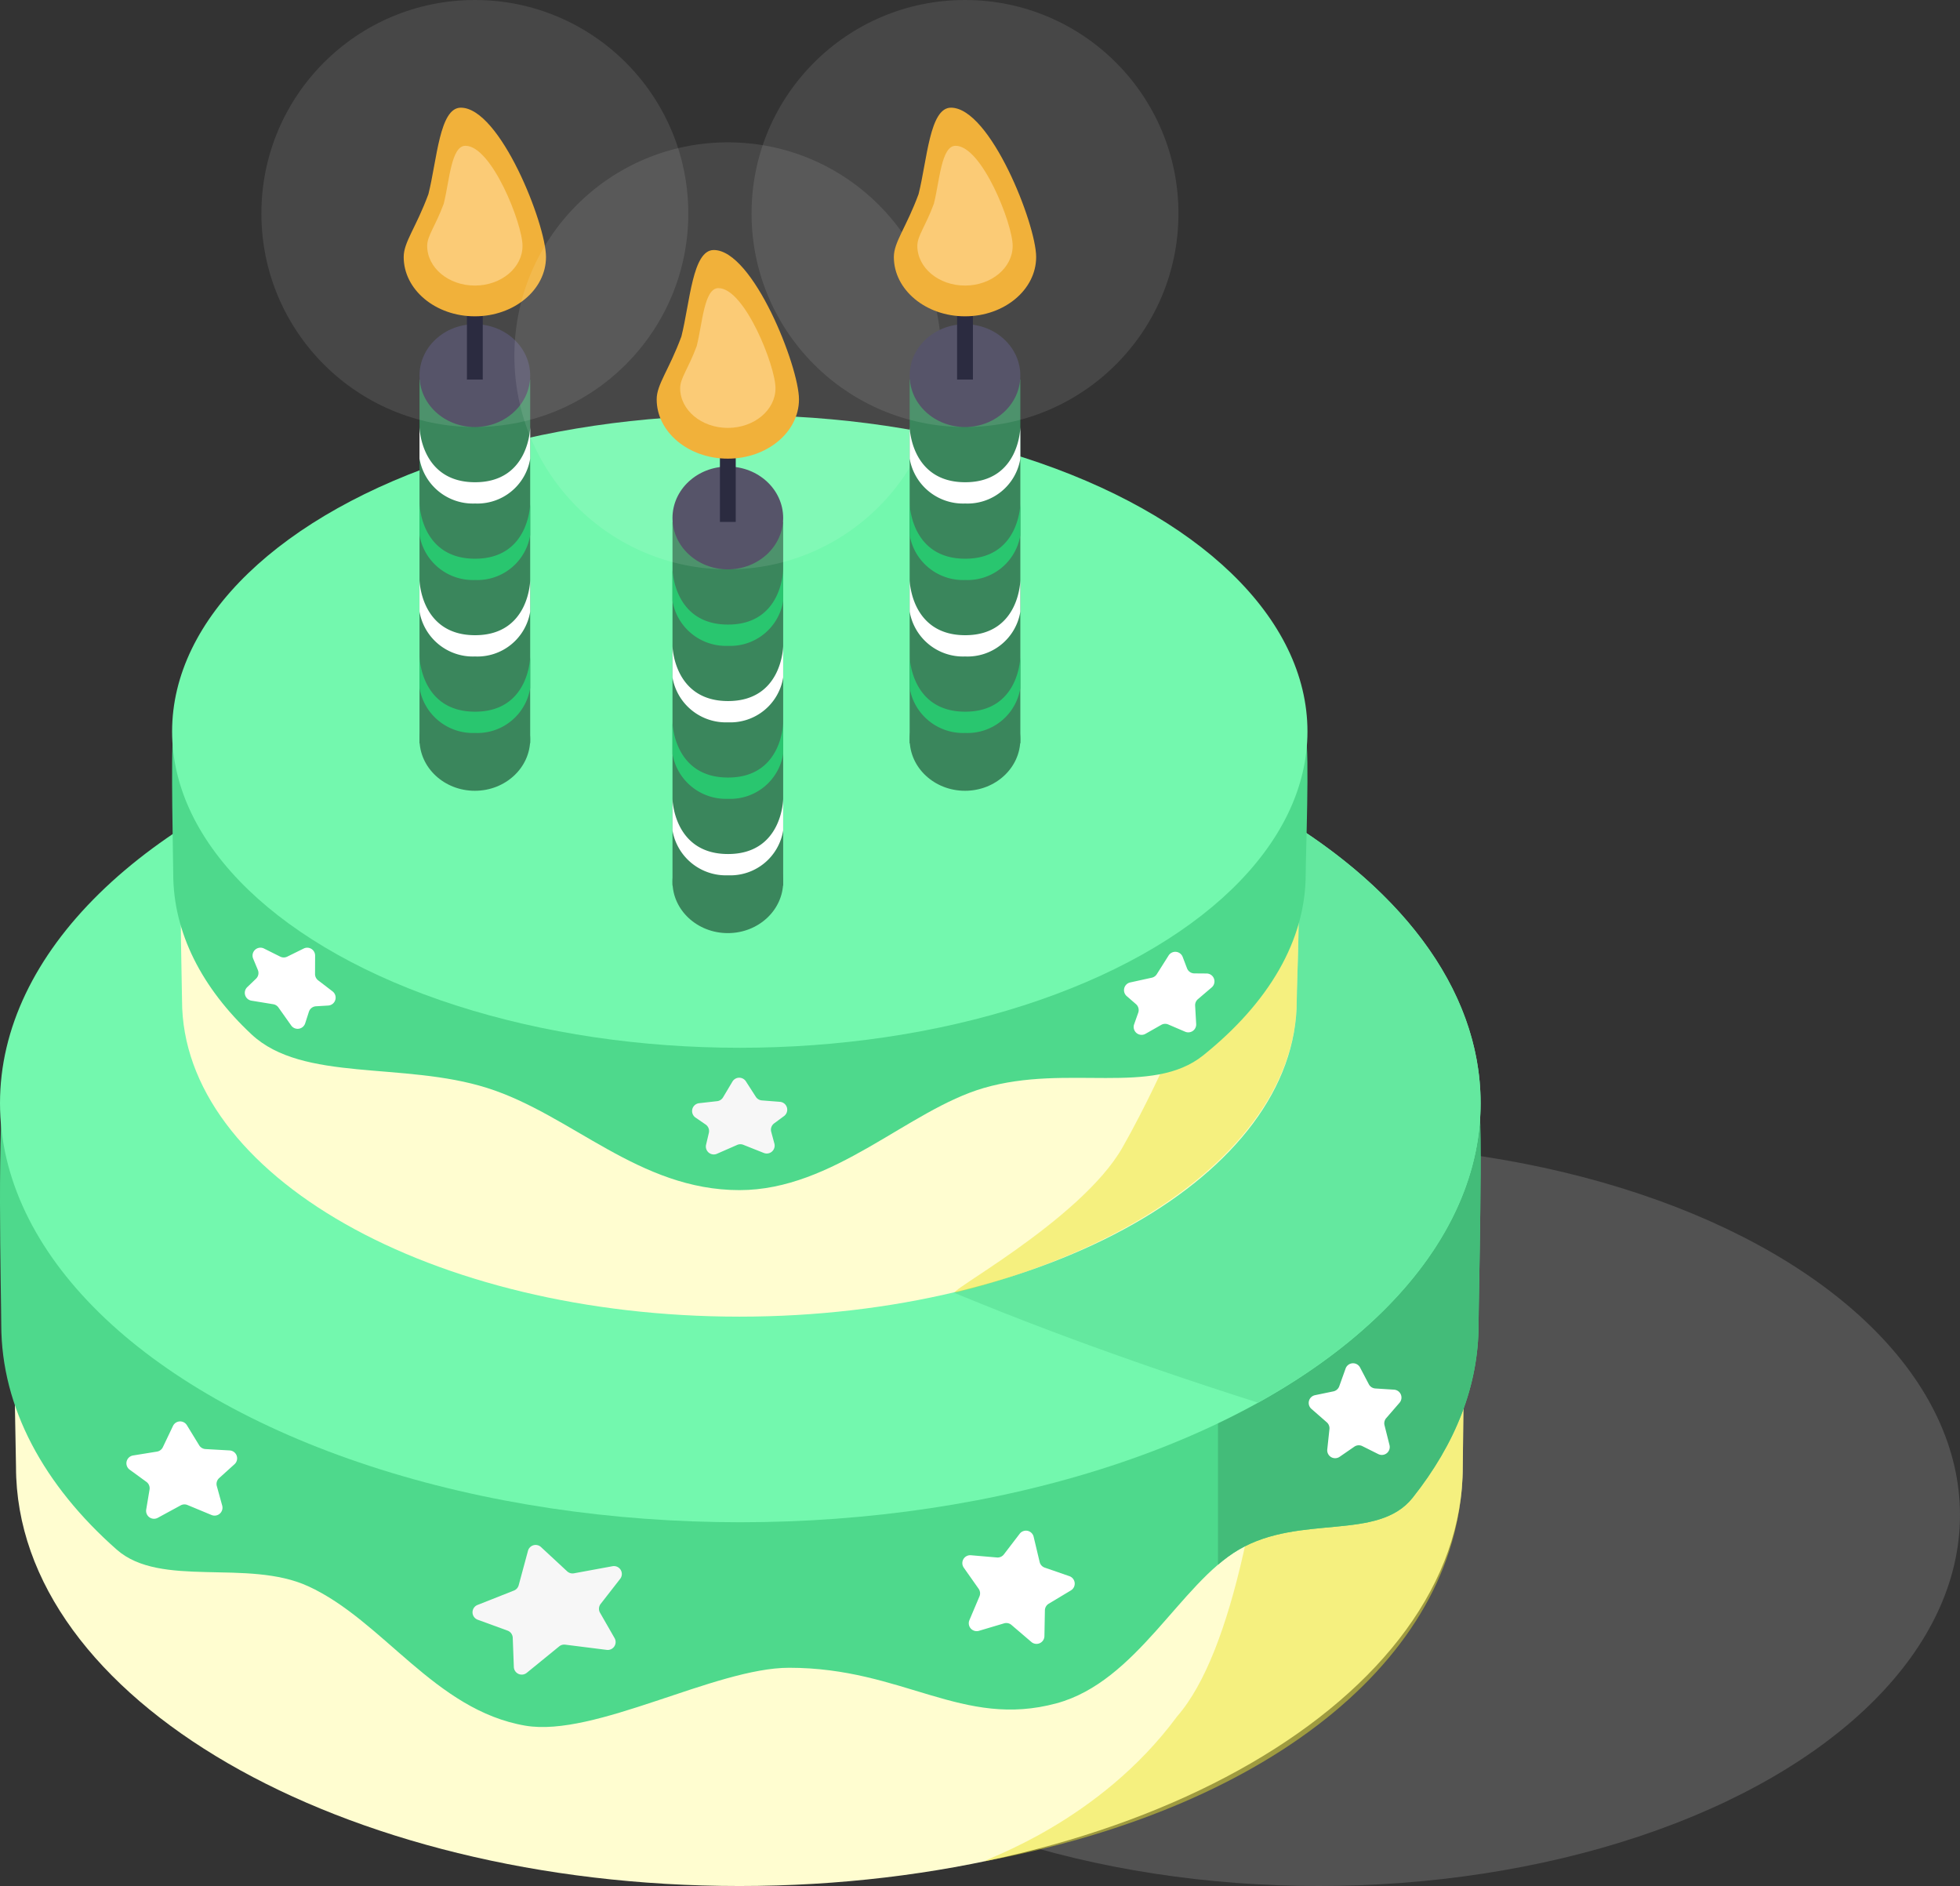 <svg id="Birthday_Cake" data-name="Birthday Cake" xmlns="http://www.w3.org/2000/svg" xmlns:xlink="http://www.w3.org/1999/xlink" width="247.92" height="238.5" viewBox="0 0 247.92 238.5">
  <rect x="0" y="0" width="247.92" height="238.5" fill="#333333" stroke="none"/>
  <defs>
    <clipPath id="clip-path">
      <rect id="Rectangle_740" data-name="Rectangle 740" width="35" height="78" fill="#c548af"/>
    </clipPath>
  </defs>
  <ellipse id="Ellipse_288" data-name="Ellipse 288" cx="81.113" cy="46.909" rx="81.113" ry="46.909" transform="translate(85.693 144.682)" fill="#999999" fill-opacity="0.3"/>
  <path id="Path_4223" data-name="Path 4223" d="M91.5,0c47.4,0,86.8,9.158,91.5,36.176.262,1.5,0,15.009,0,16.824,0,29.271-40.966,53-91.5,53S0,82.271,0,53c0-1.932-.4-14.684,0-16.824C4.873,9.855,44.3,0,91.5,0Z" transform="translate(2.025 132.5)" fill="#fffdd0"/>
  <path id="Path_4226" data-name="Path 4226" d="M161.645-21.465s16.594,30.56,21.287,57.521c.261,1.493,0,14.978,0,16.789,0,23.514-23.51,43.094-60.443,50.021-.183-.248,14.382-4.853,24.314-18.318C161.127,68.2,161.707-1,161.645-21.465Z" transform="translate(2.093 132.5)" fill="rgba(237,229,47,0.5)"/>
  <path id="Path_4222" data-name="Path 4222" d="M93.434,0c46.956,0,86.743-1.357,93.43,24.521.582,2.248,0,25.844,0,28.479,0,7.714-2.9,15.042-8.337,21.9-4.393,5.55-14.189,2.027-21.971,6.554-7.436,4.328-12.914,16.678-23.057,19.437-11.935,3.246-19.39-4.489-33.838-4.489-9.346,0-24.6,8.817-33.358,7.324-11.481-1.957-18-13.305-27.492-17.64-7.658-3.5-18.652.279-24.213-4.631C5.425,73.357,0,63.538,0,53,0,49.663-.6,25.582.529,22.134,8.516-2.189,47.716,0,93.434,0Z" transform="translate(0.159 114.5)" fill="#4ed98c"/>
  <g id="Mask_Group_16" data-name="Mask Group 16" transform="translate(154.063 140)" clip-path="url(#clip-path)">
    <path id="Path_4229" data-name="Path 4229" d="M93.434,0c46.956,0,86.743-1.357,93.43,24.521.582,2.248,0,25.844,0,28.479,0,7.714-2.9,15.042-8.337,21.9-4.393,5.55-14.189,2.027-21.971,6.554-7.436,4.328-12.914,16.678-23.057,19.437-11.935,3.246-19.39-4.489-33.838-4.489-9.346,0-24.6,8.817-33.358,7.324-11.481-1.957-18-13.305-27.492-17.64-7.658-3.5-18.652.279-24.213-4.631C5.425,73.357,0,63.538,0,53,0,49.663-.6,25.582.529,22.134,8.516-2.189,47.716,0,93.434,0Z" transform="translate(-153.904 -25.5)" fill="#43bc79"/>
  </g>
  <ellipse id="Ellipse_281" data-name="Ellipse 281" cx="93.641" cy="53" rx="93.641" ry="53" transform="translate(0 86.5)" fill="#73f8ae"/>
  <path id="Path_4228" data-name="Path 4228" d="M93.641,0c51.717,0,93.641,23.729,93.641,53,0,14.782-10.692,28.15-28.147,37.88C21.052,46.979,41.925,0,93.641,0Z" transform="translate(0 86.5)" fill="#64e89f"/>
  <path id="Path_4225" data-name="Path 4225" d="M70.5,0c34.926,0,64.812,5.283,70.5,24.492.557,1.875,0,13.232,0,15.508,0,22.091-31.564,40-70.5,40S0,62.091,0,40c0-1.546-.357-13.735,0-15.508C3.943,4.827,34.289,0,70.5,0Z" transform="translate(23.025 86.5)" fill="#fffdd0"/>
  <path id="Path_4227" data-name="Path 4227" d="M141,24.492c.557,1.875,0,13.232,0,15.508,0,16.37-17.891,30.655-42.962,36.909-2.67.666,15.618-8.936,20.945-18.345C130.086,38.958,137.115,11.372,141,24.492Z" transform="translate(23.025 86.5)" fill="rgba(237,229,47,0.5)"/>
  <path id="Path_4224" data-name="Path 4224" d="M71.625,0c35.759,0,66.193,3.287,71.622,22.666.5,1.783,0,15.213,0,17.334,0,8.461-4.7,16.308-12.944,22.942-6.5,5.233-17.166,1.066-27.765,4.14C92.951,69.864,83.559,80,71.625,80c-12.759,0-21.218-9.537-31.911-12.918-10.616-3.356-23.307-.7-29.81-6.777C3.687,54.5,0,47.489,0,40c0-1.458-.326-15.644,0-17.334C3.8,2.876,34.679,0,71.625,0Z" transform="translate(21.912 70.5)" fill="#4ed98c"/>
  <ellipse id="Ellipse_283" data-name="Ellipse 283" cx="71.806" cy="40" rx="71.806" ry="40" transform="translate(21.769 52.5)" fill="#73f8ae"/>
  <path id="Polygon_12" data-name="Polygon 12" d="M7.621,1.62a1,1,0,0,1,1.758,0L10.8,4.239a1,1,0,0,0,.771.517l3.046.332a1,1,0,0,1,.522,1.77L13.105,8.511a1,1,0,0,0-.346.992l.552,2.5A1,1,0,0,1,11.9,13.119L8.93,11.7a1,1,0,0,0-.861,0L5.1,13.119A1,1,0,0,1,3.689,12l.552-2.5a1,1,0,0,0-.346-.992L1.861,6.859a1,1,0,0,1,.522-1.77l3.046-.332A1,1,0,0,0,6.2,4.239Z" transform="matrix(0.999, -0.052, 0.052, 0.999, 14.185, 179.096)" fill="#fff"/>
  <path id="Polygon_13" data-name="Polygon 13" d="M10.644,1.416a1,1,0,0,1,1.712,0l2.335,3.862a1,1,0,0,0,.759.478l4.936.482a1,1,0,0,1,.492,1.8l-3.252,2.37a1,1,0,0,0-.382,1.047l.885,3.594a1,1,0,0,1-1.364,1.159l-4.87-2.084a1,1,0,0,0-.787,0l-4.87,2.084a1,1,0,0,1-1.364-1.159l.885-3.594a1,1,0,0,0-.382-1.047L2.124,8.041a1,1,0,0,1,.492-1.8l4.936-.482a1,1,0,0,0,.759-.478Z" transform="translate(56.163 197.682) rotate(-16)" fill="#f7f7f7"/>
  <path id="Polygon_16" data-name="Polygon 16" d="M6.931,1.375a1,1,0,0,1,1.7,0L9.855,3.351a1,1,0,0,0,.755.469l2.284.218a1,1,0,0,1,.485,1.81l-1.264.9a1,1,0,0,0-.39,1.059L12.1,9.3a1,1,0,0,1-1.355,1.167L8.168,9.391a1,1,0,0,0-.771,0L4.816,10.47A1,1,0,0,1,3.461,9.3l.377-1.494a1,1,0,0,0-.39-1.059l-1.264-.9a1,1,0,0,1,.485-1.81l2.284-.218a1,1,0,0,0,.755-.469Z" transform="translate(33.268 115.109) rotate(32)" fill="#fff"/>
  <path id="Polygon_17" data-name="Polygon 17" d="M6.931,1.375a1,1,0,0,1,1.7,0L9.855,3.351a1,1,0,0,0,.755.469l2.284.218a1,1,0,0,1,.485,1.81l-1.264.9a1,1,0,0,0-.39,1.059L12.1,9.3a1,1,0,0,1-1.355,1.167L8.168,9.391a1,1,0,0,0-.771,0L4.816,10.47A1,1,0,0,1,3.461,9.3l.377-1.494a1,1,0,0,0-.39-1.059l-1.264-.9a1,1,0,0,1,.485-1.81l2.284-.218a1,1,0,0,0,.755-.469Z" transform="matrix(1, -0.017, 0.017, 1, 85.693, 135.516)" fill="#f7f7f7"/>
  <path id="Polygon_18" data-name="Polygon 18" d="M6.931,1.375a1,1,0,0,1,1.7,0L9.855,3.351a1,1,0,0,0,.755.469l2.284.218a1,1,0,0,1,.485,1.81l-1.264.9a1,1,0,0,0-.39,1.059L12.1,9.3a1,1,0,0,1-1.355,1.167L8.168,9.391a1,1,0,0,0-.771,0L4.816,10.47A1,1,0,0,1,3.461,9.3l.377-1.494a1,1,0,0,0-.39-1.059l-1.264-.9a1,1,0,0,1,.485-1.81l2.284-.218a1,1,0,0,0,.755-.469Z" transform="matrix(-0.819, 0.574, -0.574, -0.819, 157.77, 126.641)" fill="#fff"/>
  <path id="Polygon_14" data-name="Polygon 14" d="M7.6,1.9A1,1,0,0,1,9.4,1.9l1.411,2.973a1,1,0,0,0,.78.563l3.275.407a1,1,0,0,1,.557,1.725L13.033,9.794a1,1,0,0,0-.3.923l.619,3.2a1,1,0,0,1-1.46,1.068L8.978,13.4a1,1,0,0,0-.957,0L5.11,14.985a1,1,0,0,1-1.46-1.068l.619-3.2a1,1,0,0,0-.3-.923L1.573,7.572A1,1,0,0,1,2.13,5.846l3.275-.407a1,1,0,0,0,.78-.563Z" transform="matrix(0.978, 0.208, -0.208, 0.978, 121.945, 190.512)" fill="#fff"/>
  <path id="Polygon_15" data-name="Polygon 15" d="M6.084,2.09a1,1,0,0,1,1.832,0l.959,2.188a1,1,0,0,0,.782.59l2.348.317a1,1,0,0,1,.576,1.7L10.765,8.707a1,1,0,0,0-.275.881l.454,2.545a1,1,0,0,1-1.493,1.037L7.508,12.023a1,1,0,0,0-1.017,0L4.549,13.169a1,1,0,0,1-1.493-1.037l.454-2.545a1,1,0,0,0-.275-.881L1.419,6.88a1,1,0,0,1,.576-1.7l2.348-.317a1,1,0,0,0,.782-.59Z" transform="matrix(0.998, -0.07, 0.07, 0.998, 163.987, 171.4)" fill="#fff"/>
  <g id="Candel" transform="translate(33.063)">
    <g id="Group_2105" data-name="Group 2105" transform="translate(20 41)">
      <rect id="Rectangle_741" data-name="Rectangle 741" width="14" height="46" transform="translate(0 7)" fill="#3a865c"/>
      <ellipse id="Ellipse_285" data-name="Ellipse 285" cx="7" cy="6.5" rx="7" ry="6.5" fill="#444159"/>
      <ellipse id="Ellipse_286" data-name="Ellipse 286" cx="7" cy="6.5" rx="7" ry="6.5" transform="translate(0 46)" fill="#3a865c"/>
    </g>
    <rect id="Rectangle_742" data-name="Rectangle 742" width="2" height="10" transform="translate(26 38)" fill="#14142b"/>
    <path id="Path_4230" data-name="Path 4230" d="M7.222-11.383C12.192-11.383,18,3.358,18,7.5S13.971,15,9,15,0,11.642,0,7.5C0,5.607,1.552,3.809,3.127-.452,4.22-4.787,4.523-11.383,7.222-11.383Z" transform="translate(18 25)" fill="#f0a925"/>
    <path id="Path_4232" data-name="Path 4232" d="M4.838-11.383c3.33,0,7.22,9.875,7.22,12.65s-2.7,5.024-6.029,5.024S0,4.042,0,1.267C0,0,1.04-1.206,2.095-4.06,2.827-6.964,3.03-11.383,4.838-11.383Z" transform="translate(20.971 29.82)" fill="#fbc567"/>
    <circle id="Ellipse_287" data-name="Ellipse 287" cx="27" cy="27" r="27" fill="rgba(255,255,255,0.1)"/>
    <path id="Path_4241" data-name="Path 4241" d="M0,0S.123,6.982,7.028,6.982,14,0,14,0V4A6.767,6.767,0,0,1,7.028,9.672,6.852,6.852,0,0,1,0,4Z" transform="translate(20 54)" fill="#fff"/>
    <path id="Path_4242" data-name="Path 4242" d="M0,0S.123,6.982,7.028,6.982,14,0,14,0V4A6.767,6.767,0,0,1,7.028,9.672,6.852,6.852,0,0,1,0,4Z" transform="translate(20 63.672)" fill="#29c66f"/>
    <path id="Path_4243" data-name="Path 4243" d="M0,0S.123,6.982,7.028,6.982,14,0,14,0V4A6.767,6.767,0,0,1,7.028,9.672,6.852,6.852,0,0,1,0,4Z" transform="translate(20 73.344)" fill="#fff"/>
    <path id="Path_4244" data-name="Path 4244" d="M0,0S.123,6.982,7.028,6.982,14,0,14,0V4A6.767,6.767,0,0,1,7.028,9.672,6.852,6.852,0,0,1,0,4Z" transform="translate(20 83.016)" fill="#29c66f"/>
  </g>
  <g id="Candel-2" data-name="Candel" transform="translate(65.063 18)">
    <g id="Group_2105-2" data-name="Group 2105" transform="translate(20 41)">
      <rect id="Rectangle_741-2" data-name="Rectangle 741" width="14" height="46" transform="translate(0 7)" fill="#3a865c"/>
      <ellipse id="Ellipse_285-2" data-name="Ellipse 285" cx="7" cy="6.5" rx="7" ry="6.5" fill="#444159"/>
      <ellipse id="Ellipse_286-2" data-name="Ellipse 286" cx="7" cy="6.5" rx="7" ry="6.5" transform="translate(0 46)" fill="#3a865c"/>
    </g>
    <rect id="Rectangle_742-2" data-name="Rectangle 742" width="2" height="10" transform="translate(26 38)" fill="#14142b"/>
    <path id="Path_4230-2" data-name="Path 4230" d="M7.222-11.383C12.192-11.383,18,3.358,18,7.5S13.971,15,9,15,0,11.642,0,7.5C0,5.607,1.552,3.809,3.127-.452,4.22-4.787,4.523-11.383,7.222-11.383Z" transform="translate(18 25)" fill="#f0a925"/>
    <path id="Path_4232-2" data-name="Path 4232" d="M4.838-11.383c3.33,0,7.22,9.875,7.22,12.65s-2.7,5.024-6.029,5.024S0,4.042,0,1.267C0,0,1.04-1.206,2.095-4.06,2.827-6.964,3.03-11.383,4.838-11.383Z" transform="translate(20.971 29.82)" fill="#fbc567"/>
    <circle id="Ellipse_287-2" data-name="Ellipse 287" cx="27" cy="27" r="27" fill="rgba(255,255,255,0.1)"/>
    <path id="Path_4233" data-name="Path 4233" d="M0,0S.123,6.982,7.028,6.982,14,0,14,0V4A6.767,6.767,0,0,1,7.028,9.672,6.852,6.852,0,0,1,0,4Z" transform="translate(20 54)" fill="#29c66f"/>
    <path id="Path_4234" data-name="Path 4234" d="M0,0S.123,6.982,7.028,6.982,14,0,14,0V4A6.767,6.767,0,0,1,7.028,9.672,6.852,6.852,0,0,1,0,4Z" transform="translate(20 63.672)" fill="#fff"/>
    <path id="Path_4235" data-name="Path 4235" d="M0,0S.123,6.982,7.028,6.982,14,0,14,0V4A6.767,6.767,0,0,1,7.028,9.672,6.852,6.852,0,0,1,0,4Z" transform="translate(20 73.344)" fill="#29c66f"/>
    <path id="Path_4236" data-name="Path 4236" d="M0,0S.123,6.982,7.028,6.982,14,0,14,0V4A6.767,6.767,0,0,1,7.028,9.672,6.852,6.852,0,0,1,0,4Z" transform="translate(20 83.016)" fill="#fff"/>
  </g>
  <g id="Candel-3" data-name="Candel" transform="translate(95.063)">
    <g id="Group_2105-3" data-name="Group 2105" transform="translate(20 41)">
      <rect id="Rectangle_741-3" data-name="Rectangle 741" width="14" height="46" transform="translate(0 7)" fill="#3a865c"/>
      <ellipse id="Ellipse_285-3" data-name="Ellipse 285" cx="7" cy="6.5" rx="7" ry="6.5" fill="#444159"/>
      <ellipse id="Ellipse_286-3" data-name="Ellipse 286" cx="7" cy="6.5" rx="7" ry="6.5" transform="translate(0 46)" fill="#3a865c"/>
    </g>
    <rect id="Rectangle_742-3" data-name="Rectangle 742" width="2" height="10" transform="translate(26 38)" fill="#14142b"/>
    <path id="Path_4230-3" data-name="Path 4230" d="M7.222-11.383C12.192-11.383,18,3.358,18,7.5S13.971,15,9,15,0,11.642,0,7.5C0,5.607,1.552,3.809,3.127-.452,4.22-4.787,4.523-11.383,7.222-11.383Z" transform="translate(18 25)" fill="#f0a925"/>
    <path id="Path_4232-3" data-name="Path 4232" d="M4.838-11.383c3.33,0,7.22,9.875,7.22,12.65s-2.7,5.024-6.029,5.024S0,4.042,0,1.267C0,0,1.04-1.206,2.095-4.06,2.827-6.964,3.03-11.383,4.838-11.383Z" transform="translate(20.971 29.82)" fill="#fbc567"/>
    <circle id="Ellipse_287-3" data-name="Ellipse 287" cx="27" cy="27" r="27" fill="rgba(255,255,255,0.1)"/>
    <path id="Path_4237" data-name="Path 4237" d="M0,0S.123,6.982,7.028,6.982,14,0,14,0V4A6.767,6.767,0,0,1,7.028,9.672,6.852,6.852,0,0,1,0,4Z" transform="translate(20 54)" fill="#fff"/>
    <path id="Path_4238" data-name="Path 4238" d="M0,0S.123,6.982,7.028,6.982,14,0,14,0V4A6.767,6.767,0,0,1,7.028,9.672,6.852,6.852,0,0,1,0,4Z" transform="translate(20 63.672)" fill="#29c66f"/>
    <path id="Path_4239" data-name="Path 4239" d="M0,0S.123,6.982,7.028,6.982,14,0,14,0V4A6.767,6.767,0,0,1,7.028,9.672,6.852,6.852,0,0,1,0,4Z" transform="translate(20 73.344)" fill="#fff"/>
    <path id="Path_4240" data-name="Path 4240" d="M0,0S.123,6.982,7.028,6.982,14,0,14,0V4A6.767,6.767,0,0,1,7.028,9.672,6.852,6.852,0,0,1,0,4Z" transform="translate(20 83.016)" fill="#29c66f"/>
  </g>
</svg>
